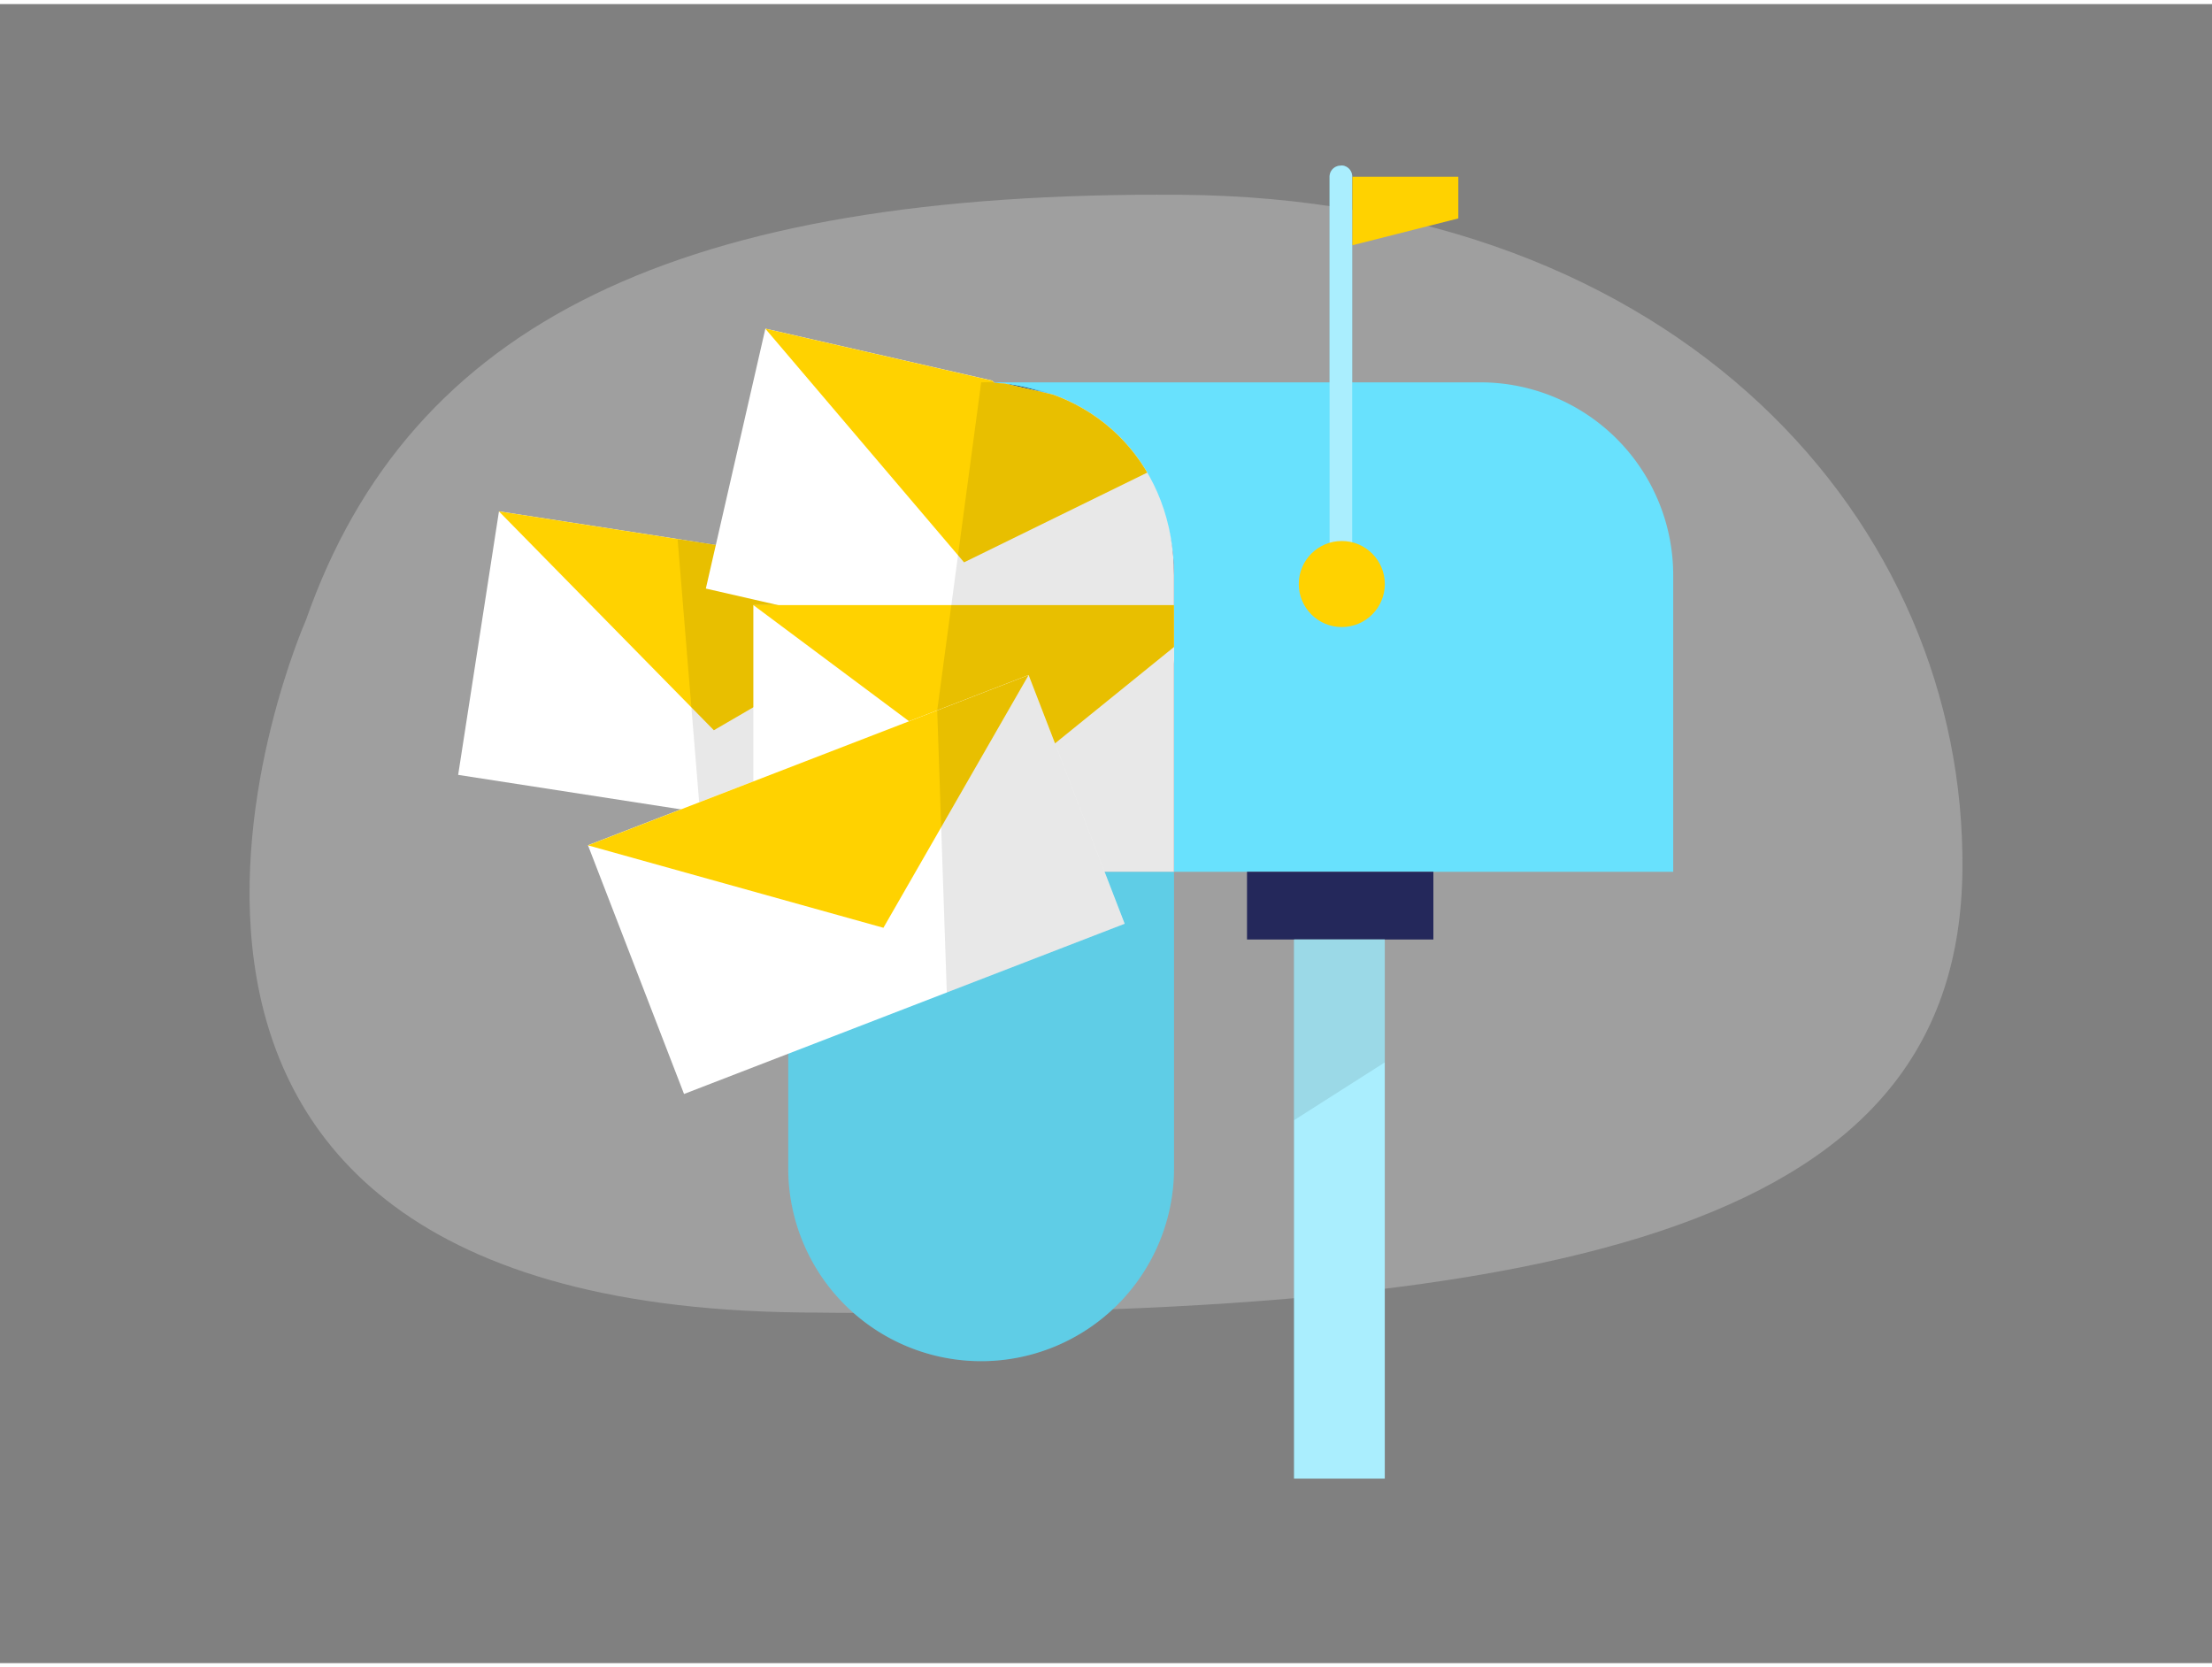 <svg id="Layer_1" data-name="Layer 1" xmlns="http://www.w3.org/2000/svg" xmlns:xlink="http://www.w3.org/1999/xlink" viewBox="0 0 400 300" width="406" height="306" class="illustration styles_illustrationTablet__1DWOa"><rect x="0" y="0" width="400" height="300" fill="#808080" stroke="none"/><defs><clipPath id="clip-path"><path d="M179.82,68.48,178.28,67,169,53.21H87.15L72.49,156.9H212.3V103.28C212.3,84,199,69.55,179.82,68.48Z" fill="none"></path></clipPath></defs><path d="M55.31,111.42S.66,234.86,144.55,236.59s209.67-17.23,210.32-80S303.7,35.13,213.37,34.48,74.19,57.45,55.31,111.42Z" fill="#e6e6e6" opacity="0.3"></path><path d="M267.69,68.4H177.42l1.24,88.5H302.57V103.28A34.88,34.88,0,0,0,267.69,68.4Z" fill="#68e1fd"></path><path d="M177.42,68.4h0a34.88,34.88,0,0,1,34.88,34.88V156.9a0,0,0,0,1,0,0H142.54a0,0,0,0,1,0,0V103.28A34.88,34.88,0,0,1,177.42,68.4Z" fill="#24285b"></path><path d="M177.42,156.9h0a34.88,34.88,0,0,1,34.88,34.88V245.4a0,0,0,0,1,0,0H142.54a0,0,0,0,1,0,0V191.78A34.88,34.88,0,0,1,177.42,156.9Z" transform="translate(354.84 402.3) rotate(180)" fill="#68e1fd"></path><path d="M177.42,156.9h0a34.88,34.88,0,0,1,34.88,34.88V245.4a0,0,0,0,1,0,0H142.54a0,0,0,0,1,0,0V191.78A34.88,34.88,0,0,1,177.42,156.9Z" transform="translate(354.84 402.3) rotate(180)" opacity="0.09"></path><path d="M242.52,29.18h0a2,2,0,0,1,2,2v73.65a0,0,0,0,1,0,0h-4.09a0,0,0,0,1,0,0V31.22a2,2,0,0,1,2-2Z" fill="#68e1fd"></path><path d="M242.52,29.18h0a2,2,0,0,1,2,2v73.65a0,0,0,0,1,0,0h-4.09a0,0,0,0,1,0,0V31.22a2,2,0,0,1,2-2Z" fill="#fff" opacity="0.44"></path><circle cx="242.64" cy="104.87" r="7.78" fill="#ffd200"></circle><polygon points="244.56 31.22 263.71 31.22 263.71 38.76 244.56 43.61 244.56 31.22" fill="#ffd200"></polygon><rect x="225.5" y="156.9" width="33.7" height="12.25" fill="#24285b"></rect><rect x="234.01" y="169.15" width="16.4" height="97.48" fill="#68e1fd"></rect><rect x="234.01" y="169.15" width="16.4" height="97.48" fill="#fff" opacity="0.44"></rect><polygon points="234.01 169.15 234.01 201.82 250.41 191.37 250.41 169.15 234.01 169.15" opacity="0.09"></polygon><g clip-path="url(#clip-path)"><rect x="86.03" y="97.98" width="85.42" height="48.22" transform="translate(20.2 -18.26) rotate(8.8)" fill="#fff"></rect><polygon points="90.22 91.73 129.09 131.31 174.64 104.8 90.22 91.73" fill="#ffd200"></polygon><polygon points="122.53 96.73 126.58 146.15 144.66 149.3 139.56 99.08 122.53 96.73" opacity="0.09"></polygon><rect x="131.93" y="67.62" width="85.42" height="48.22" transform="translate(24.9 -36.68) rotate(12.9)" fill="#fff"></rect><polygon points="138.39 58.69 174.33 100.95 221.65 77.77 138.39 58.69" fill="#ffd200"></polygon><rect x="136.23" y="108.68" width="85.42" height="48.22" fill="#fff"></rect><polygon points="136.23 108.68 180.7 141.85 221.65 108.68 136.23 108.68" fill="#ffd200"></polygon><path d="M177.43,68.4l-11.86,88.5h56.37S258.11,65.46,177.43,68.4Z" opacity="0.09"></path></g><rect x="112.13" y="135.11" width="85.42" height="48.22" transform="translate(-46.96 66.47) rotate(-21.12)" fill="#fff"></rect><polygon points="106.31 152.12 159.75 167.03 186 121.34 106.31 152.12" fill="#ffd200"></polygon><polygon points="169.48 127.72 171.21 178.74 203.37 166.32 186 121.34 169.48 127.72" opacity="0.09"></polygon></svg>